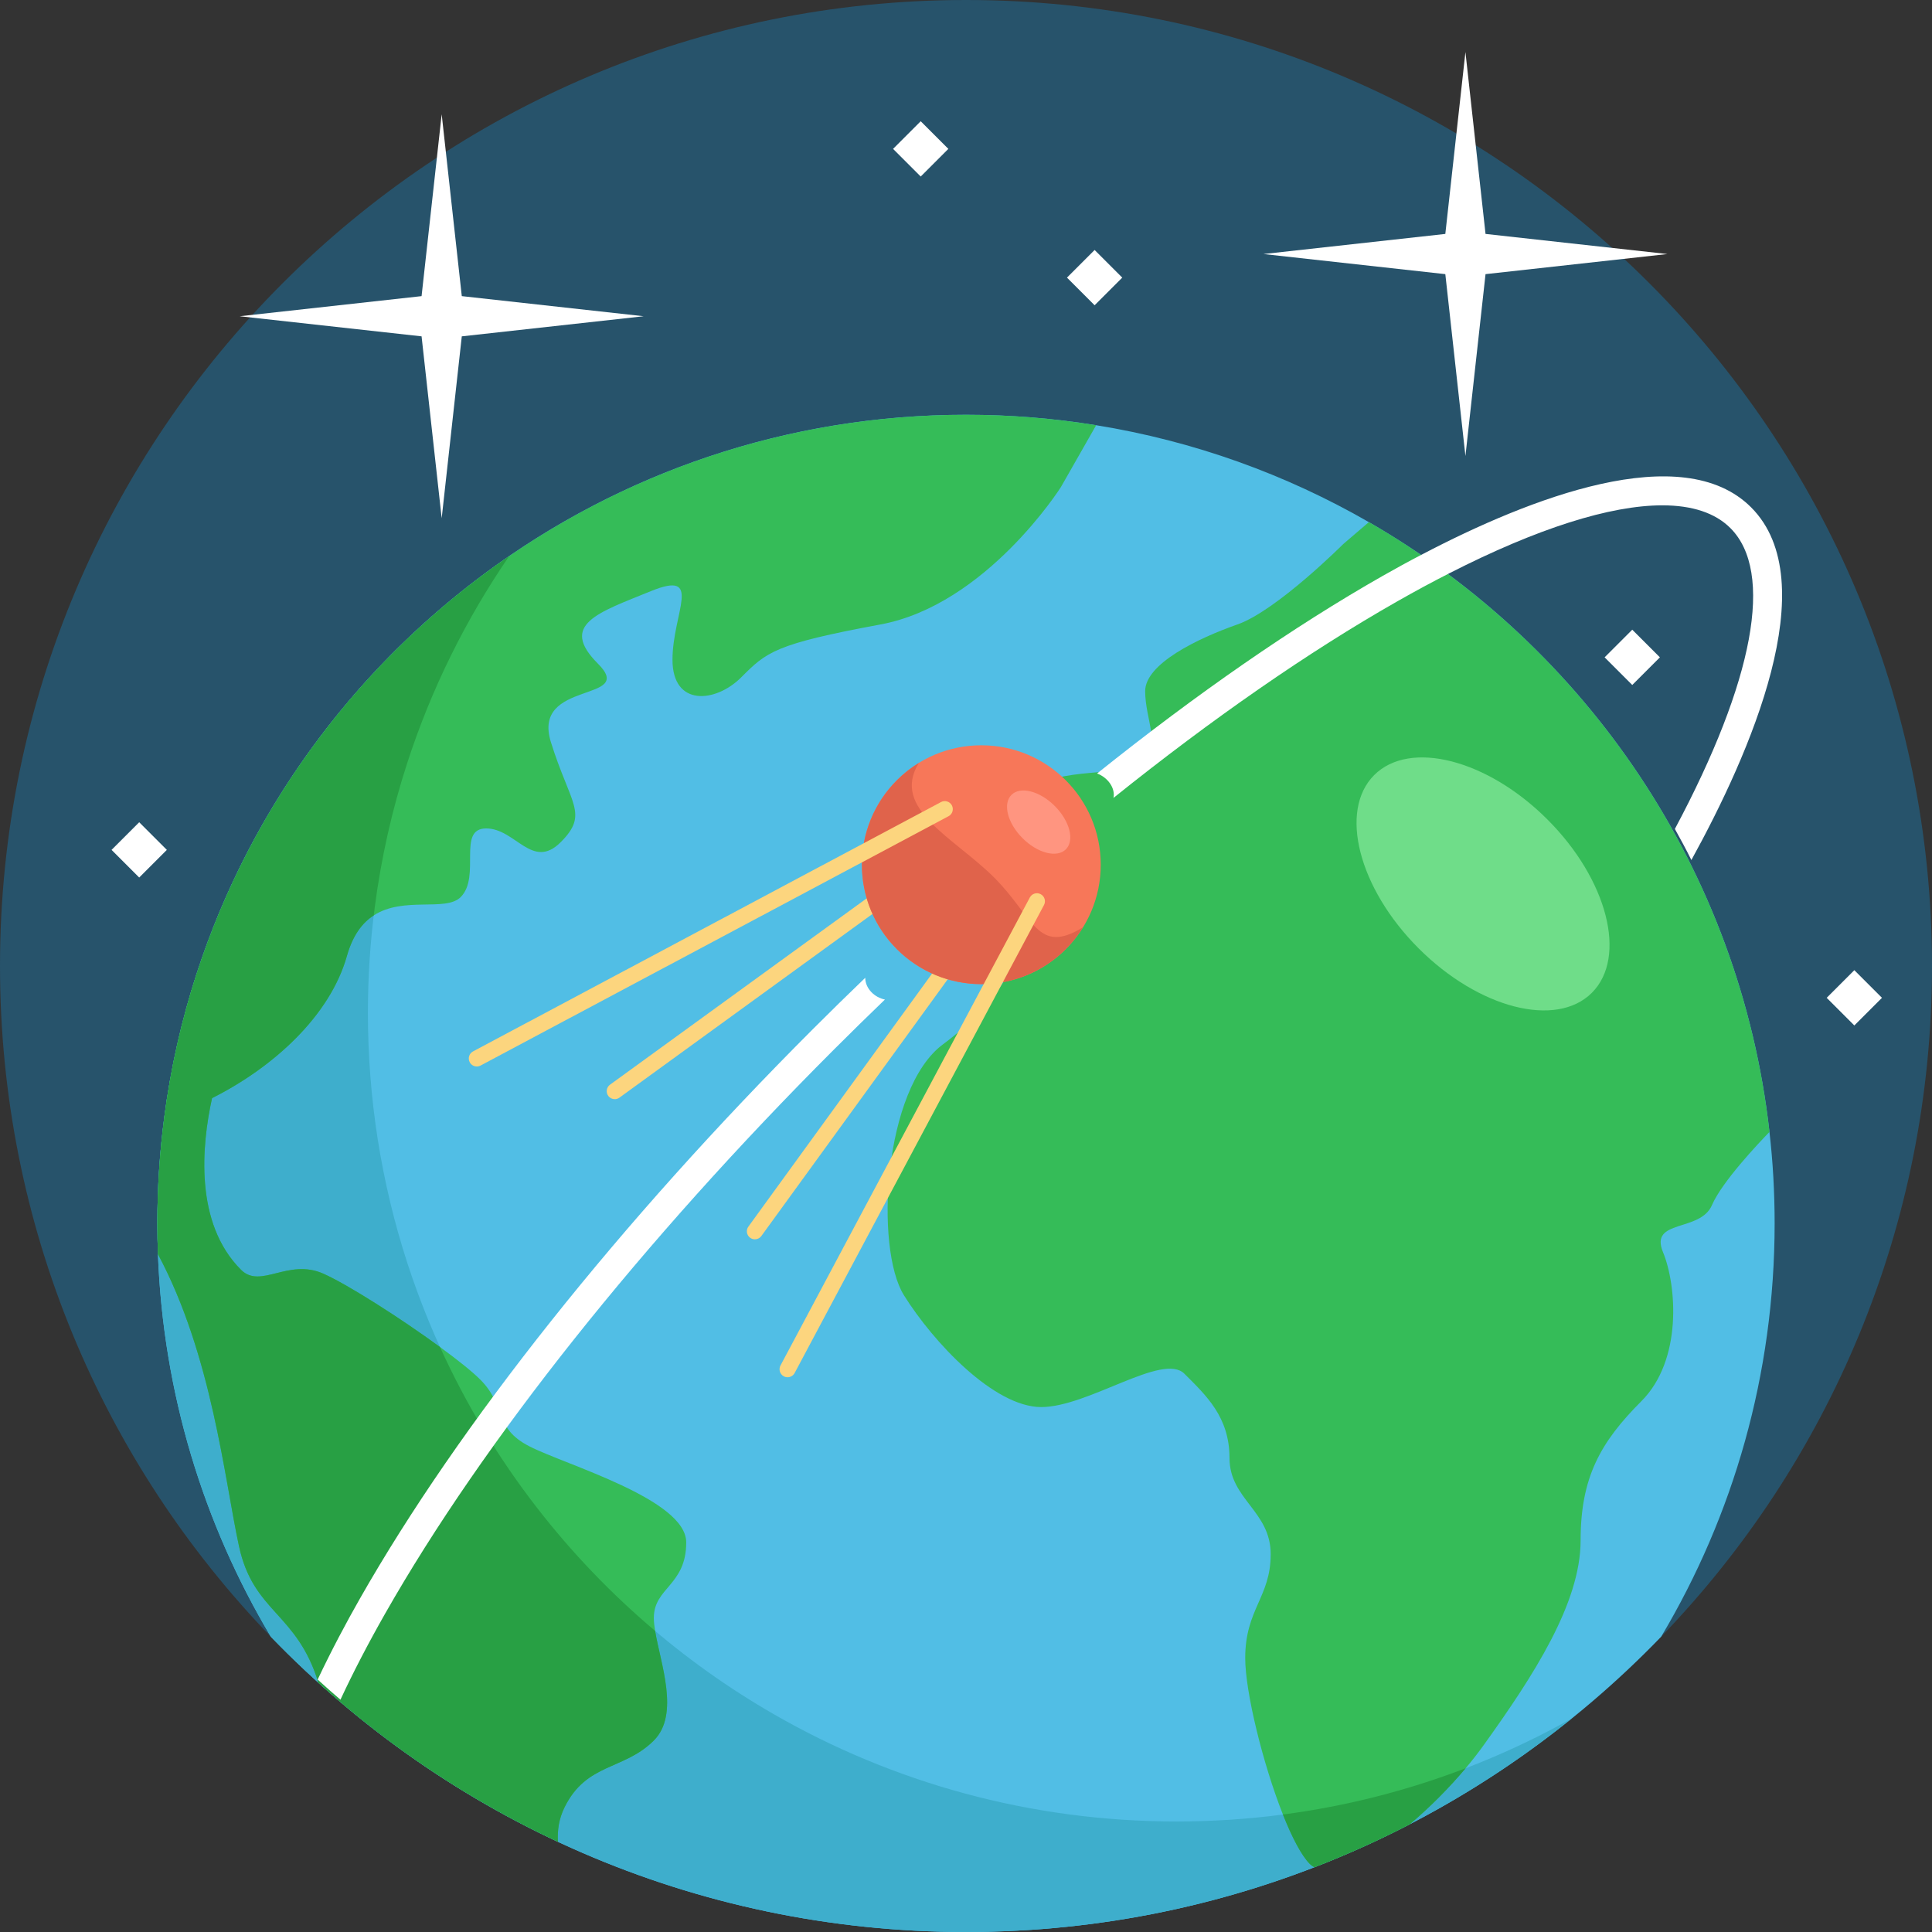 <?xml version="1.0" encoding="iso-8859-1"?>
<!-- Generator: Adobe Illustrator 19.0.0, SVG Export Plug-In . SVG Version: 6.00 Build 0)  -->
<svg version="1.1" id="Capa_1" xmlns="http://www.w3.org/2000/svg" xmlns:xlink="http://www.w3.org/1999/xlink" x="0px" y="0px"
	 viewBox="0 0 512 512" style="enable-background:new 0 0 512 512;" xml:space="preserve">
<rect x="0" y="0" width="512" height="512" fill="#333333" stroke="none"/>
<path style="fill:#27536B;" d="M512,255.994c0,69.039-27.336,131.695-71.771,177.739c-7.439,7.706-15.356,14.956-23.705,21.684
	c-13.279,10.703-27.658,20.119-42.925,28.035c-0.011,0.011-0.022,0.011-0.033,0.022c-8.172,4.219-16.599,8.017-25.249,11.37
	c-0.011,0.011-0.011,0-0.011,0C319.671,505.927,288.549,512,256.006,512c-38.65,0-75.291-8.561-108.145-23.905
	c-23.272-10.859-44.624-25.115-63.455-42.114l-0.011-0.011c-4.341-3.931-8.538-7.994-12.602-12.202l-0.011-0.011
	C27.336,387.711,0,325.045,0,255.994C0,114.607,114.618,0,256.006,0C397.382,0,512,114.607,512,255.994z"/>
<polygon style="fill:#FFFFFF;" points="393.682,72.65 441.882,67.322 393.682,61.993 388.354,13.793 383.026,61.993 334.826,67.322 
	383.026,72.65 388.354,120.85 "/>
<path style="fill:#51BEE5;" d="M470.297,324.212c0,40.016-10.97,77.467-30.067,109.522C393.685,481.988,328.343,512,256.006,512
	s-137.668-30.001-184.224-78.244c-17.798-29.867-28.535-64.432-29.923-101.383c-0.1-2.709-0.155-5.429-0.155-8.161
	c0-9.504,0.622-18.864,1.821-28.035c1.71-13.102,4.597-25.826,8.561-38.062c27.869-86.005,108.633-148.194,203.921-148.194
	c11.747,0,23.261,0.944,34.486,2.765c25.948,4.197,50.331,13.046,72.27,25.682c57.637,33.176,98.385,92.4,106.168,161.606
	C469.841,307.924,470.297,316.018,470.297,324.212z"/>
<path style="fill:#3EAECC;" d="M416.524,455.418C372.622,490.815,316.784,512,256.006,512c-72.326,0-137.657-30.001-184.213-78.233
	l-0.011-0.011c-17.798-29.867-28.535-64.432-29.923-101.383c-0.1-2.709-0.155-5.429-0.155-8.161c0-9.504,0.622-18.864,1.821-28.035
	c1.71-13.102,4.597-25.826,8.561-38.062c14.734-45.456,44.235-84.262,82.863-110.754c-11.503,16.755-20.674,35.23-27.069,54.961
	c-3.964,12.236-6.851,24.96-8.561,38.062c-1.199,9.171-1.821,18.531-1.821,28.035c0,2.731,0.056,5.452,0.155,8.161
	c1.732,46.234,18.109,88.736,44.635,122.967c17.132,22.106,38.484,40.771,62.855,54.783c31.411,18.054,67.829,28.38,106.657,28.38
	C349.827,482.71,385.557,472.795,416.524,455.418z"/>
<g>
	<path style="fill:#35BC58;" d="M290.492,112.686l-9.36,16.422c0,0-19.753,31.189-47.821,36.385s-30.145,7.273-36.907,14.034
		c-6.751,6.751-18.187,7.794-18.187-4.674c0-12.48,8.316-23.916-5.718-18.198c-14.034,5.718-24.427,8.838-14.034,19.231
		c10.393,10.393-17.676,4.164-12.469,20.796c5.196,16.633,10.126,18.964,2.598,26.503c-7.539,7.539-11.958-3.642-19.753-3.642
		c-7.806,0-1.299,12.735-6.762,18.198c-3.964,3.964-15.056-0.3-23.028,4.841c-2.998,1.932-5.552,5.207-7.117,10.748
		c-4.475,15.866-19.464,29.512-35.741,37.684c-4.186,2.099-8.461,3.842-12.669,5.163c1.71-13.102,4.597-25.826,8.561-38.062
		c14.734-45.456,44.235-84.262,82.852-110.743c0.011,0,0.011-0.011,0.011-0.011c34.442-23.616,76.134-37.44,121.058-37.44
		C267.753,109.921,279.267,110.865,290.492,112.686z"/>
	<path style="fill:#35BC58;" d="M173.609,432.202c1.421,8.672,6.584,22.129-0.333,29.046c-7.928,7.928-17.798,5.851-23.65,17.676
		c-1.566,3.175-1.943,6.229-1.765,9.171c-23.272-10.859-44.624-25.115-63.455-42.114l-0.011-0.011
		c-5.751-18.72-17.221-18.542-21.052-36.185c-3.853-17.721-7.128-50.586-21.485-77.411c-0.1-2.709-0.155-5.429-0.155-8.161
		c0-9.504,0.622-18.864,1.821-28.035c1.71-13.102,4.597-25.826,8.561-38.062c3.964-1.743,6.584-2.698,6.584-2.698l0.522,24.949
		c0,0-1.599,4.275-2.998,10.648c-2.754,12.502-4.719,33.099,7.672,45.49c5.196,5.196,12.469-3.12,21.829,1.033
		c6.473,2.876,20.541,11.858,30.911,19.442c4.619,3.364,8.505,6.462,10.67,8.627c7.017,7.017,3.386,12.735,13.002,17.676
		c9.615,4.941,41.581,14.034,41.581,25.471c0,11.436-8.583,11.947-8.583,20.008C173.276,429.781,173.398,430.936,173.609,432.202z"
		/>
	<path style="fill:#35BC58;" d="M468.931,299.974c-2.976,3.064-12.602,13.246-15.234,19.375c-3.12,7.273-16.633,3.631-12.991,12.469
		c3.642,8.838,5.196,28.591-5.718,39.505c-10.914,10.914-16.111,20.274-16.111,36.907c0,16.633-12.48,35.863-25.737,54.317
		c-1.443,2.01-3.031,4.042-4.73,6.051c-4.441,5.296-9.615,10.47-14.812,14.856c-0.011,0.011-0.022,0.011-0.033,0.022
		c-8.172,4.219-16.599,8.016-25.249,11.37c-0.011,0.011-0.011,0-0.011,0c-0.433-0.222-0.822-0.511-1.166-0.855
		c-2.254-2.254-4.763-7.106-7.15-13.124c-5.296-13.368-9.993-32.488-9.993-41.448c0-13.002,6.751-16.122,6.751-27.547
		c0-11.436-10.914-14.556-10.914-25.471s-6.24-16.633-11.958-22.351c-5.718-5.718-25.46,8.838-37.939,8.838
		c-12.48,0-28.591-17.154-36.385-29.634c-7.794-12.469-5.463-54.838,10.393-66.53c15.855-11.692,20.274-24.427,20.274-24.427
		c-20.274-13.002-4.153-35.863,2.598-42.625c6.762-6.762,26.514-3.642,30.667-7.794c4.164-4.164,0-11.436,0-18.709
		c0-7.284,14.034-14.034,24.427-17.676c10.404-3.642,28.069-21.318,28.069-21.318l6.784-5.807
		C420.399,171.544,461.147,230.768,468.931,299.974z"/>
</g>
<g>
	<path style="fill:#28A044;" d="M173.276,461.247c-7.928,7.928-17.798,5.851-23.65,17.676c-1.566,3.175-1.943,6.229-1.765,9.171
		c-23.272-10.859-44.635-25.115-63.466-42.125c-5.751-18.72-17.221-18.542-21.052-36.185c-3.853-17.721-7.128-50.586-21.485-77.411
		c-0.1-2.709-0.155-5.429-0.155-8.161c0-9.504,0.622-18.864,1.821-28.035c1.71-13.102,4.597-25.826,8.561-38.062
		c14.734-45.456,44.235-84.262,82.852-110.743c-11.492,16.755-20.663,35.219-27.058,54.95c-3.964,12.236-6.851,24.96-8.561,38.062
		c-0.1,0.733-0.189,1.466-0.266,2.198c-2.998,1.932-5.552,5.207-7.117,10.748c-4.475,15.866-19.464,29.512-35.741,37.684
		c-2.754,12.502-4.719,33.099,7.672,45.49c5.196,5.196,12.469-3.12,21.829,1.033c6.473,2.876,20.541,11.858,30.911,19.442
		c6.917,15.234,15.556,29.501,25.682,42.569c9.271,11.958,19.775,22.906,31.322,32.654
		C175.03,440.873,180.193,454.33,173.276,461.247z"/>
	<path style="fill:#28A044;" d="M388.411,468.598c-4.441,5.296-9.615,10.47-14.812,14.856c0,0,0,0-0.011,0.011
		c-8.183,4.219-16.61,8.028-25.271,11.381c-0.011,0.011-0.011,0-0.011,0c-0.433-0.222-0.822-0.511-1.166-0.855
		c-2.254-2.254-4.763-7.106-7.15-13.124C356.822,478.657,373.044,474.493,388.411,468.598z"/>
</g>
<g>
	<polygon style="fill:#FFFFFF;" points="122.379,89.135 170.579,83.807 122.379,78.478 117.051,30.278 111.722,78.478 
		63.521,83.807 111.722,89.135 117.051,137.335 	"/>
	
		<rect x="284.879" y="68.354" transform="matrix(-0.707 -0.707 0.707 -0.707 443.167 330.636)" style="fill:#FFFFFF;" width="10.362" height="10.362"/>
	
		<rect x="486.212" y="259.17" transform="matrix(-0.707 -0.707 0.707 -0.707 651.936 798.744)" style="fill:#FFFFFF;" width="10.362" height="10.362"/>
	
		<rect x="427.357" y="168.951" transform="matrix(-0.707 -0.707 0.707 -0.707 615.259 603.114)" style="fill:#FFFFFF;" width="10.362" height="10.362"/>
	
		<rect x="31.729" y="220.02" transform="matrix(-0.707 -0.707 0.707 -0.707 -96.232 410.542)" style="fill:#FFFFFF;" width="10.362" height="10.362"/>
	
		<rect x="238.794" y="34.242" transform="matrix(-0.707 -0.707 0.707 -0.707 388.615 239.817)" style="fill:#FFFFFF;" width="10.362" height="10.362"/>
</g>
<ellipse transform="matrix(-0.707 -0.707 0.707 -0.707 505.306 677.672)" style="fill:#6FDD89;" cx="393.004" cy="234.184" rx="40.801" ry="24.148"/>
<g>
	<path style="fill:#FFFFFF;" d="M229.298,259.123c-4.633,4.457-9.253,8.986-13.853,13.586
		c-51.174,51.174-93.833,104.814-120.114,151.025c-3.531,6.207-7.439,13.524-11.148,21.362c1.987,1.81,3.997,3.597,6.04,5.341
		c3.342-7.195,7.306-14.834,11.869-22.861c25.948-45.623,68.151-98.674,118.848-149.371c4.508-4.508,9.034-8.945,13.571-13.313
		C231.755,264.331,229.318,262,229.298,259.123z"/>
	<path style="fill:#FFFFFF;" d="M464.065,134.453c-18.276-18.287-58.813-2.376-87.038,12.391c-3.764,1.954-7.317,3.908-10.559,5.751
		c-23.73,13.496-49.42,31.319-75.727,52.386c2.8,1.045,4.871,3.809,4.347,6.471c26.156-20.983,51.679-38.711,75.222-52.096
		c4.752-2.698,9.36-5.196,13.835-7.461c23.272-11.88,42.57-17.976,56.382-17.976c7.894,0,14.001,1.987,18.043,6.029
		c11.647,11.647,6.251,40.449-14.712,79.732c1.521,2.709,2.987,5.452,4.375,8.239C463.721,199.806,483.785,154.172,464.065,134.453z
		"/>
</g>
<g>
	<path style="fill:#FCD57E;" d="M200.05,328.433c-0.433,0-0.869-0.132-1.247-0.405c-0.949-0.69-1.16-2.017-0.471-2.967
		l58.781-80.975c0.688-0.949,2.017-1.16,2.967-0.471c0.949,0.689,1.16,2.017,0.471,2.967l-58.781,80.975
		C201.355,328.128,200.707,328.433,200.05,328.433z"/>
	<path style="fill:#FCD57E;" d="M162.912,291.291c-0.657,0-1.306-0.304-1.721-0.876c-0.69-0.949-0.479-2.278,0.471-2.967
		l80.975-58.781c0.95-0.69,2.278-0.477,2.967,0.471c0.69,0.949,0.479,2.278-0.471,2.967l-80.975,58.781
		C163.782,291.16,163.344,291.291,162.912,291.291z"/>
</g>
<circle style="fill:#F77759;" cx="260.058" cy="229.158" r="31.65"/>
<path style="fill:#E0634B;" d="M287.031,245.726c-1.27,2.065-2.8,4.019-4.589,5.808c-12.359,12.359-32.4,12.359-44.759,0
	c-12.359-12.359-12.359-32.396,0-44.759c1.793-1.789,3.743-3.322,5.813-4.589c-7.504,12.193,9.401,19.805,19.968,30.37
	C274.029,243.123,274.836,253.224,287.031,245.726z"/>
<g>
	<path style="fill:#FCD57E;" d="M208.712,364.985c-0.338,0-0.68-0.08-0.997-0.25c-1.035-0.552-1.427-1.839-0.876-2.874
		l66.079-124.021c0.552-1.036,1.84-1.428,2.875-0.876s1.427,1.839,0.876,2.873l-66.079,124.021
		C210.206,364.577,209.471,364.985,208.712,364.985z"/>
	<path style="fill:#FCD57E;" d="M126.36,282.63c-0.759,0-1.494-0.409-1.876-1.126c-0.552-1.036-0.159-2.322,0.876-2.874
		l124.021-66.079c1.035-0.552,2.322-0.16,2.875,0.876c0.552,1.036,0.159,2.322-0.876,2.874L127.358,282.38
		C127.039,282.549,126.697,282.63,126.36,282.63z"/>
</g>
<ellipse transform="matrix(-0.707 -0.707 0.707 -0.707 315.863 566.46)" style="fill:#FF9580;" cx="275.249" cy="217.813" rx="10.2" ry="6.037"/>
<g>
</g>
<g>
</g>
<g>
</g>
<g>
</g>
<g>
</g>
<g>
</g>
<g>
</g>
<g>
</g>
<g>
</g>
<g>
</g>
<g>
</g>
<g>
</g>
<g>
</g>
<g>
</g>
<g>
</g>
</svg>
